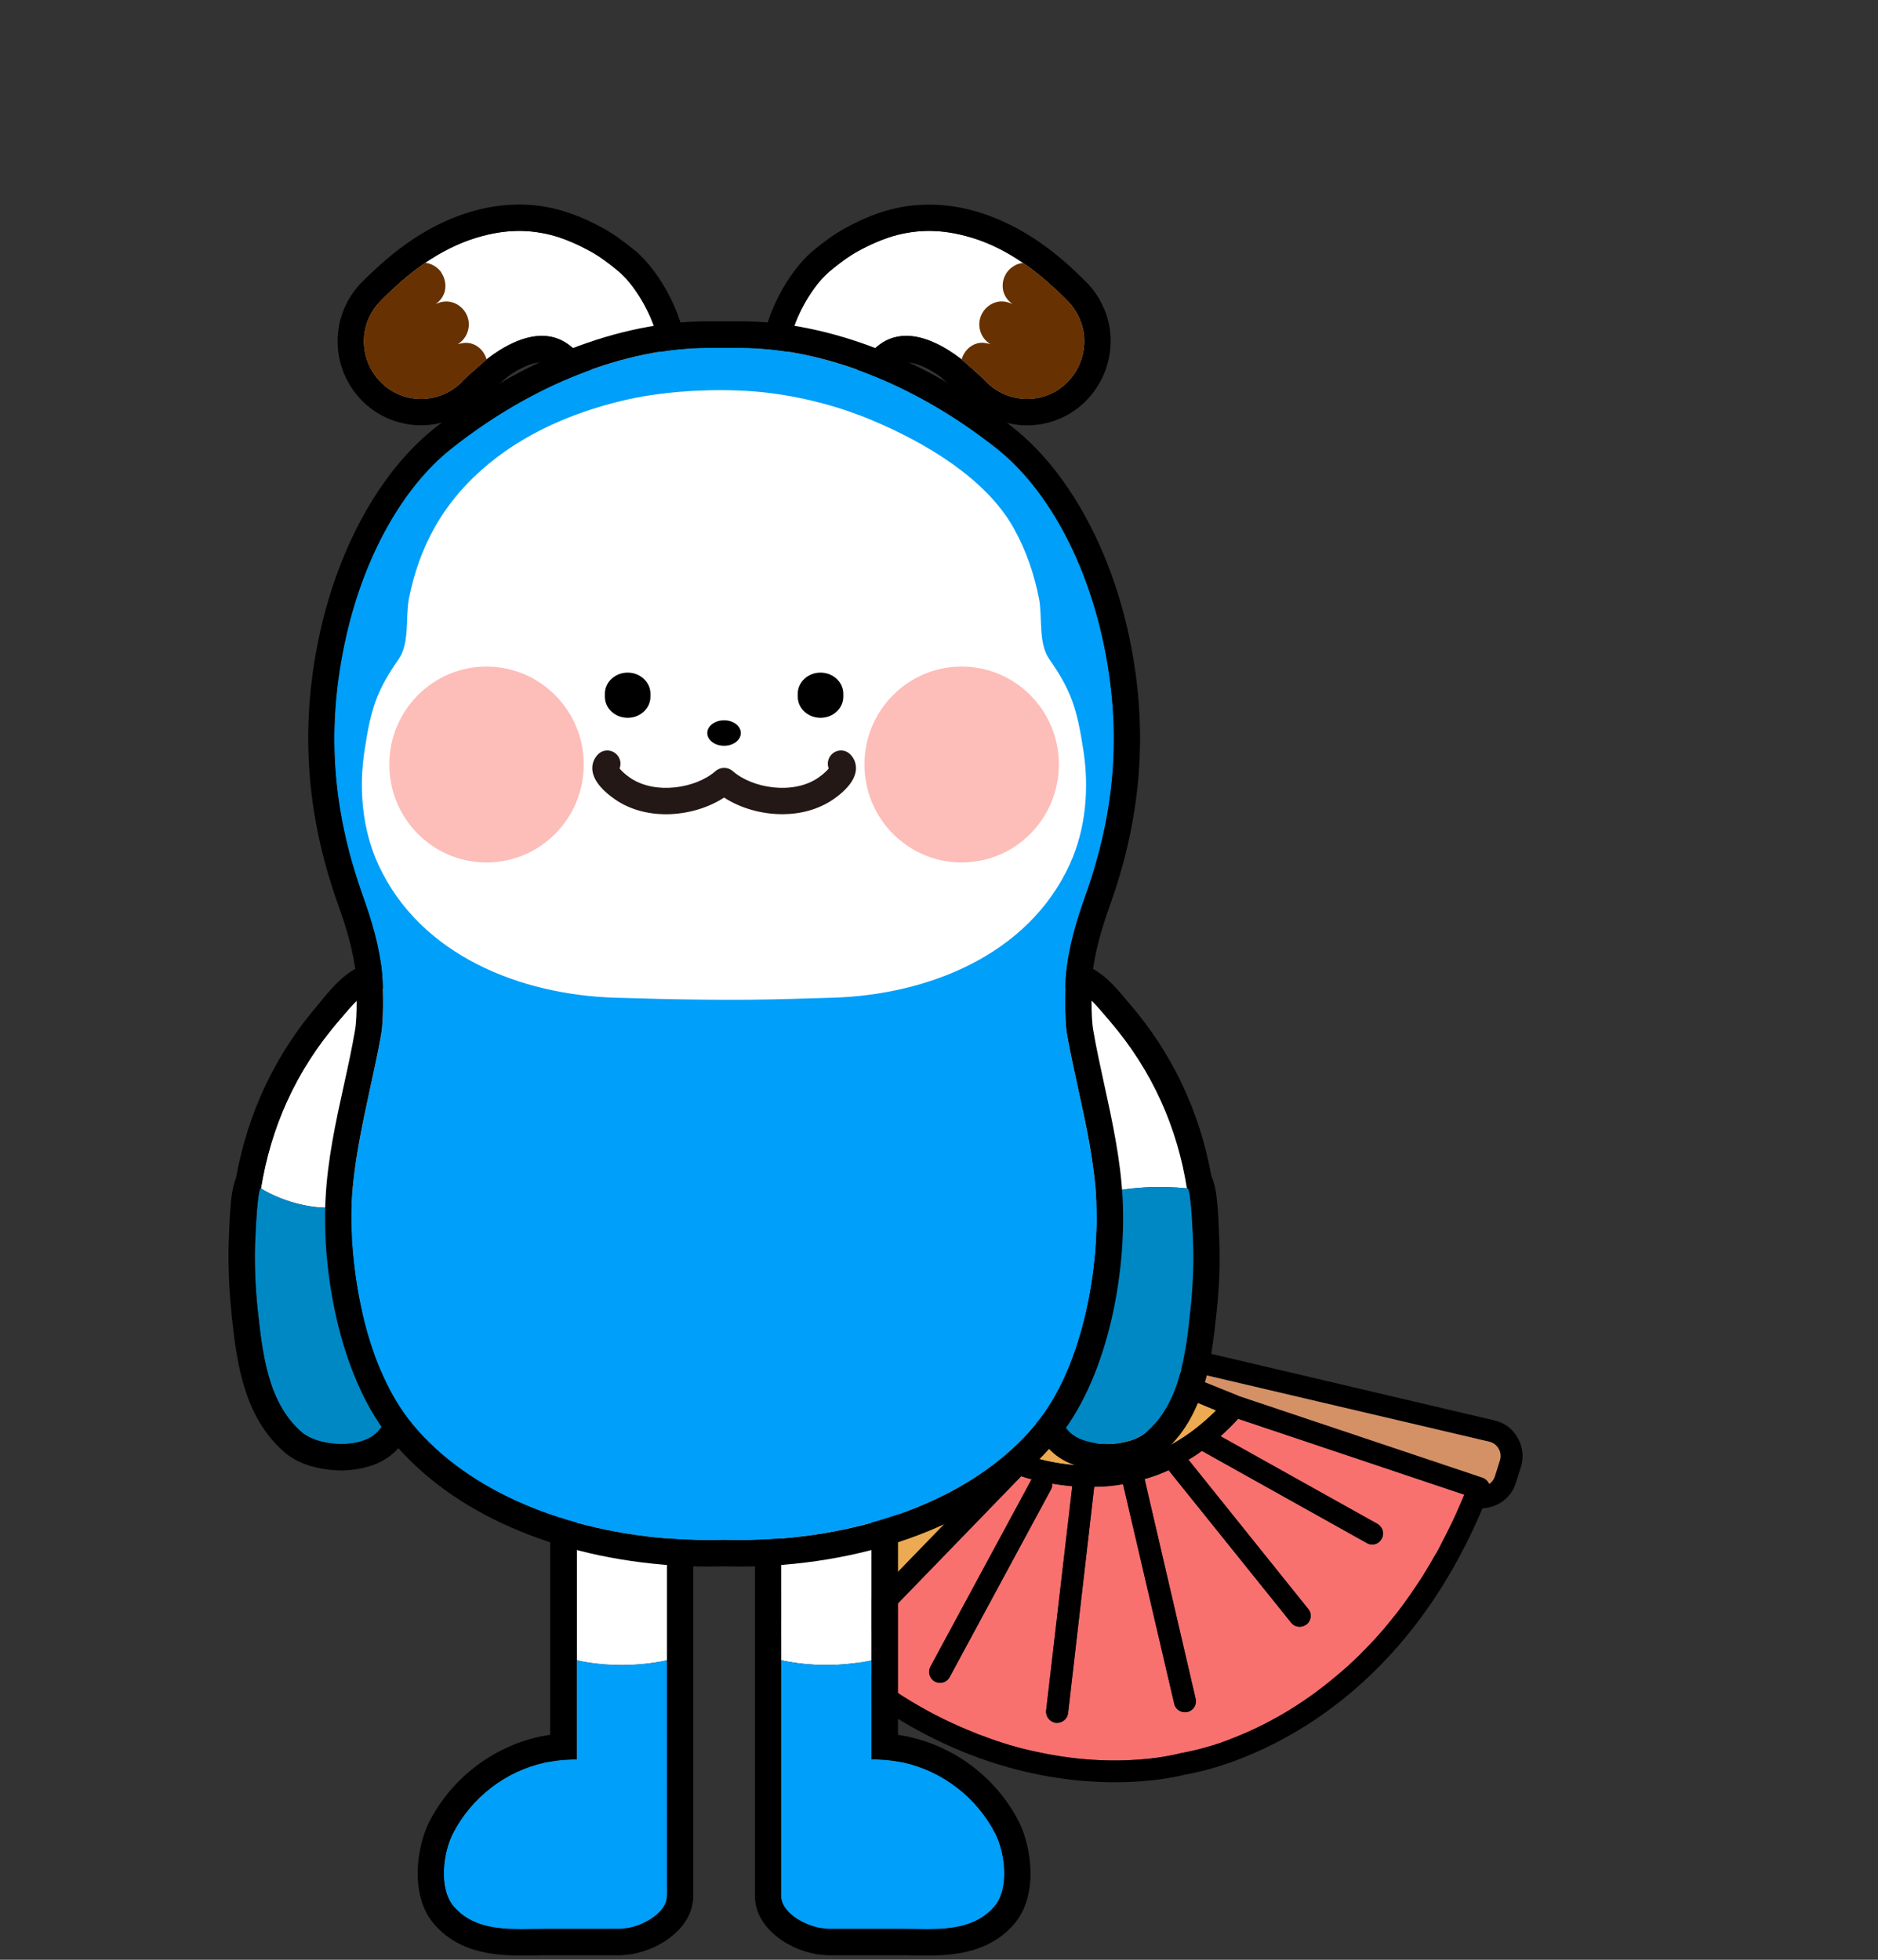 <?xml version="1.0" encoding="utf-8"?>
<!-- Generator: Adobe Illustrator 24.1.1, SVG Export Plug-In . SVG Version: 6.00 Build 0)  -->
<svg version="1.1" id="Layer_1" xmlns="http://www.w3.org/2000/svg" xmlns:xlink="http://www.w3.org/1999/xlink" x="0px" y="0px"
	 viewBox="0 0 230 240" style="enable-background:new 0 0 230 240;" xml:space="preserve">
<rect x="0" y="0" width="230" height="240" fill="#333333" stroke="none"/>
<g>
	<path style="fill:#F8716F;" d="M179.33,183.05l-0.48,1.13c-0.75,1.78-1.59,3.45-2.42,5.04c-0.24,0.51-0.51,0.97-0.81,1.45
		c-0.27,0.51-0.59,1.02-0.89,1.53c-0.35,0.59-0.7,1.16-1.08,1.7c-1.16,1.78-2.34,3.39-3.58,4.87c-0.32,0.4-0.65,0.81-1,1.18
		c-0.43,0.51-0.89,1-1.35,1.48c-0.46,0.46-0.89,0.92-1.32,1.35c-0.92,0.89-1.8,1.7-2.72,2.45c-4.5,3.82-8.89,6.11-12.33,7.49
		c-0.65,0.27-1.27,0.48-1.83,0.7c-2.48,0.83-4.25,1.16-4.85,1.27c-0.05,0-0.11,0-0.13,0.03c-0.19,0.05-0.54,0.13-1,0.22
		c-0.46,0.08-1.02,0.19-1.7,0.3c-2.75,0.38-7.24,0.67-12.82-0.3c-0.51-0.08-1.02-0.19-1.56-0.3c-2.23-0.43-4.6-1.1-7.08-2.05
		c-0.4-0.13-0.81-0.3-1.18-0.46c-4.85-1.91-10.1-4.9-15.4-9.4l21.27-21.95c0.4,0.13,0.81,0.27,1.27,0.38l-12.39,22.94
		c-0.35,0.65-0.11,1.48,0.54,1.83c0.22,0.11,0.43,0.16,0.65,0.16c0.48,0,0.94-0.27,1.18-0.73l12.39-22.94
		c0.13-0.24,0.19-0.48,0.13-0.73c0.78,0.13,1.62,0.24,2.48,0.32l-3.2,27.47c-0.08,0.75,0.46,1.4,1.18,1.51h0.16
		c0.67,0,1.27-0.51,1.35-1.18l3.2-27.73c1.13,0,2.32-0.11,3.53-0.32l6.27,26.9c0.13,0.62,0.7,1.02,1.32,1.02c0.08,0,0.19,0,0.3-0.03
		c0.73-0.16,1.18-0.89,1-1.62l-6.25-26.9c0.97-0.27,1.94-0.62,2.94-1.08l15,18.66c0.27,0.35,0.67,0.51,1.05,0.51
		c0.3,0,0.59-0.11,0.86-0.3c0.57-0.46,0.67-1.32,0.19-1.88l-14.67-18.28c0.54-0.3,1.1-0.67,1.64-1.08l20.19,11.28
		c0.22,0.13,0.43,0.19,0.67,0.19c0.46,0,0.92-0.24,1.16-0.7c0.38-0.65,0.13-1.45-0.51-1.83l-19.14-10.69l-0.08-0.05
		c0.73-0.65,1.45-1.35,2.15-2.13L179.33,183.05z"/>
	<path style="fill:#ECAA52;" d="M148.93,172.73c-7.84,7.89-16.56,7.32-21.78,5.92l2.02-2.07c0.94,0.11,1.97,0.19,3.02,0.19
		c1.13,0,2.32-0.08,3.55-0.27c0.51-0.08,1.08-0.16,1.62-0.3c0.13-0.03,0.24-0.05,0.35-0.08c0.43-0.08,0.83-0.22,1.27-0.35
		c0.08,0,0.13,0,0.22-0.05c0.27-0.08,0.51-0.16,0.75-0.24c0.19-0.05,0.38-0.13,0.54-0.19c0.32-0.13,0.65-0.24,0.97-0.4
		c0.67-0.27,1.32-0.59,1.97-0.94c0.32-0.16,0.65-0.35,1-0.57c0.32-0.19,0.65-0.38,0.97-0.62c0.46-0.3,0.89-0.59,1.35-0.94
		L148.93,172.73z"/>
	<path style="fill:#D57430;" d="M143.76,170.63c-4.25,2.75-8.54,3.5-12.14,3.42l5.79-6L143.76,170.63z"/>
	<path d="M185.88,176.1c-0.59-1.1-1.64-1.88-2.85-2.15l-41.95-9.86c0.4-0.62,0.57-1.35,0.54-2.13c-0.05-1.08-0.54-2.1-1.32-2.8
		c-0.4-0.35-0.86-0.59-1.32-0.78c-0.03-0.11-0.05-0.22-0.11-0.3c-0.13-0.35-0.43-0.59-0.78-0.73c-7.51-2.59-12.39,4.5-13.89,8.59
		c-0.13,0.32-0.11,0.73,0.05,1.05c0.13,0.32,0.43,0.57,0.78,0.7l0.46,0.16l-31.69,28.65c-0.83,0.75-1.29,1.8-1.29,2.94
		c0,1.1,0.46,2.15,1.29,2.91l2.67,2.45c0.75,0.7,1.72,1.02,2.67,1.02c1.02,0,2.02-0.4,2.8-1.16c13.33,11.34,26.33,13.6,34.6,13.6
		c4.58,0,7.7-0.7,8.62-0.94c2.83-0.46,24.69-4.82,36.4-32.61c1.86-0.08,3.53-1.27,4.09-3.12l0.62-1.94
		C186.63,178.47,186.5,177.18,185.88,176.1z M143.74,170.63c-0.16,0.11-0.35,0.22-0.51,0.3c-0.16,0.11-0.32,0.22-0.48,0.3
		c-0.78,0.48-1.56,0.86-2.34,1.18c-0.4,0.16-0.78,0.32-1.18,0.46c-0.08,0.03-0.19,0.05-0.27,0.08c-1.02,0.38-2.05,0.62-3.02,0.78
		c-0.38,0.05-0.73,0.11-1.08,0.16c-0.46,0.05-0.92,0.11-1.37,0.13c-0.65,0.03-1.27,0.03-1.86,0.03l2.5-2.61l0.3-0.3l1.72-1.78
		l1.27-1.32L143.74,170.63z M144.41,173.38c0.32-0.19,0.65-0.4,0.97-0.62c0.27-0.19,0.54-0.35,0.81-0.57
		c0.11-0.05,0.19-0.11,0.27-0.19c0.08-0.05,0.19-0.11,0.27-0.19l2.21,0.92c-0.03,0.03-0.05,0.05-0.08,0.08l-0.11,0.11
		c-0.81,0.78-1.62,1.48-2.42,2.1c-7.11,5.47-14.54,4.87-19.17,3.64l2.02-2.07c0.94,0.11,1.97,0.19,3.02,0.19
		c1.13,0,2.32-0.08,3.55-0.27c0.54-0.08,1.08-0.16,1.62-0.3c0.13-0.03,0.24-0.05,0.35-0.08c0.43-0.08,0.83-0.19,1.27-0.35
		c0.08,0,0.13,0,0.22-0.05c0.27-0.08,0.51-0.16,0.75-0.24c0.19-0.05,0.38-0.13,0.54-0.19c0.32-0.11,0.65-0.24,0.97-0.4
		c0.57-0.22,1.1-0.48,1.64-0.78c0.11-0.05,0.22-0.11,0.32-0.16C143.74,173.78,144.06,173.59,144.41,173.38z M129.55,162.23
		c0.13-0.16,0.3-0.32,0.43-0.46c0.35-0.35,0.73-0.67,1.1-0.94c0.16-0.11,0.32-0.22,0.48-0.32c0.13-0.08,0.3-0.16,0.43-0.24
		c0.19-0.11,0.4-0.19,0.62-0.3c0.16-0.05,0.35-0.13,0.54-0.16c0.24-0.08,0.51-0.16,0.78-0.19c0.24-0.05,0.48-0.08,0.73-0.08
		l-6.89,6.22l-0.48-0.16C127.74,164.68,128.5,163.39,129.55,162.23z M98.28,202.81l-2.69-2.45c-0.27-0.24-0.4-0.57-0.4-0.92
		c0-0.35,0.13-0.7,0.4-0.94l29.67-26.85l3.12-2.83l2.29-2.07l1.91-1.72l1.4-1.27l0.13-0.11l0.08-0.08l2.64-2.4
		c0.22-0.22,0.54-0.32,0.83-0.32c0.16,0,0.35,0.03,0.48,0.11c0.13,0.05,0.24,0.13,0.32,0.22c0.27,0.22,0.43,0.54,0.43,0.89
		c0.03,0.35-0.11,0.67-0.35,0.92l-0.4,0.43l-1.43,1.45l-0.3,0.3l-0.62,0.65l-1.1,1.16l-0.19,0.19v0.03l-1.48,1.51l-0.78,0.81
		l-0.4,0.4l-3.72,3.82l-2.21,2.26l-0.03,0.03l-1.62,1.67l-0.57,0.59l-0.05,0.05l-1.4,1.43l-20.49,21.16l-1.78,1.83
		c-0.05,0.05-0.11,0.08-0.16,0.11C99.39,203.24,98.72,203.21,98.28,202.81z M178.85,184.18c-0.75,1.78-1.59,3.45-2.42,5.04
		c-0.24,0.51-0.51,0.97-0.81,1.45c-0.27,0.51-0.59,1.02-0.89,1.53c-0.35,0.59-0.7,1.16-1.08,1.7c-1.16,1.78-2.34,3.39-3.58,4.87
		c-0.32,0.4-0.65,0.81-1,1.18c-0.43,0.51-0.89,1-1.35,1.48c-0.46,0.46-0.89,0.92-1.32,1.35c-0.92,0.89-1.8,1.7-2.72,2.45
		c-4.5,3.82-8.89,6.11-12.33,7.49c-0.65,0.27-1.27,0.48-1.83,0.7c-2.48,0.83-4.25,1.16-4.85,1.27c-0.05,0-0.11,0-0.13,0.03
		c-0.19,0.05-0.54,0.13-1,0.22c-0.46,0.11-1.02,0.19-1.7,0.3c-2.75,0.38-7.24,0.67-12.82-0.3c-0.51-0.08-1.02-0.19-1.56-0.3
		c-2.23-0.43-4.6-1.1-7.08-2.05c-0.38-0.13-0.78-0.27-1.18-0.46c-4.85-1.91-10.1-4.9-15.4-9.4l21.27-21.95
		c0.4,0.13,0.81,0.27,1.27,0.38l-12.39,22.94c-0.35,0.65-0.11,1.48,0.54,1.83c0.22,0.11,0.43,0.16,0.65,0.16
		c0.48,0,0.94-0.27,1.18-0.73l12.39-22.94c0.13-0.24,0.19-0.48,0.13-0.73c0.78,0.13,1.62,0.24,2.48,0.32l-3.2,27.47
		c-0.08,0.75,0.46,1.4,1.18,1.51h0.16c0.67,0,1.27-0.51,1.35-1.18l3.2-27.73c1.13,0,2.32-0.11,3.53-0.32l6.27,26.9
		c0.13,0.62,0.7,1.02,1.32,1.02c0.08,0,0.19,0,0.3-0.03c0.73-0.16,1.18-0.89,1-1.62l-6.25-26.9c0.97-0.27,1.94-0.62,2.94-1.08
		l15,18.66c0.27,0.35,0.67,0.51,1.05,0.51c0.3,0,0.59-0.11,0.86-0.3c0.57-0.46,0.67-1.32,0.19-1.88l-14.67-18.28
		c0.54-0.3,1.1-0.67,1.64-1.08l20.19,11.28c0.22,0.13,0.43,0.19,0.67,0.19c0.46,0,0.92-0.24,1.16-0.7c0.38-0.65,0.13-1.45-0.51-1.83
		l-19.14-10.69l-0.08-0.05c0.73-0.65,1.45-1.35,2.15-2.13l27.71,9.29L178.85,184.18z M183.7,178.82l-0.62,1.97
		c-0.13,0.4-0.38,0.73-0.7,0.94c0-0.03-0.03-0.05-0.03-0.08c-0.16-0.32-0.46-0.59-0.81-0.7l-29.81-9.99l-0.16-0.08l-4.55-1.83
		l-0.24-0.08l-4.52-1.83l40.15,9.42c0.48,0.11,0.89,0.43,1.13,0.86C183.8,177.85,183.83,178.36,183.7,178.82z"/>
	<path style="fill:#D49166;" d="M183.7,178.82l-0.62,1.97c-0.13,0.4-0.38,0.73-0.7,0.94c0-0.03-0.03-0.05-0.03-0.08
		c-0.16-0.32-0.46-0.59-0.81-0.7l-29.81-9.99l-0.16-0.08l-4.55-1.83l-0.24-0.08l-4.52-1.83l40.15,9.42
		c0.48,0.11,0.89,0.43,1.13,0.86C183.8,177.85,183.83,178.36,183.7,178.82z"/>
	<path style="fill:#BE723F;" d="M134.66,159.54l-6.89,6.22l-0.48-0.16c0.46-0.92,1.21-2.21,2.26-3.37c0.13-0.16,0.27-0.32,0.43-0.46
		c0.35-0.35,0.73-0.67,1.1-0.94c0.13-0.11,0.3-0.22,0.48-0.32c0.13-0.08,0.3-0.16,0.43-0.24c0.19-0.11,0.4-0.19,0.62-0.3
		c0.16-0.05,0.35-0.13,0.54-0.16c0.24-0.08,0.51-0.16,0.78-0.19C134.18,159.57,134.42,159.54,134.66,159.54z"/>
	<path style="fill:#ECAA52;" d="M138.92,162.07c0.03,0.35-0.11,0.67-0.35,0.92l-38.56,39.77c-0.46,0.48-1.24,0.51-1.72,0.05
		l-2.69-2.45c-0.27-0.24-0.4-0.57-0.4-0.92c0-0.35,0.13-0.7,0.4-0.94l41.25-37.32c0.22-0.22,0.54-0.32,0.83-0.32
		s0.59,0.11,0.81,0.32C138.76,161.4,138.92,161.72,138.92,162.07z"/>
</g>
<g>
	<path style="fill:#FFFFFF;" d="M78.82,48.56c-0.57,0.43-1.1,0.59-1.64,0.59c-2.77,0-5.22-4.77-6.84-6.35
		c-1.21-1.18-2.56-1.67-3.96-1.67c-2.32,0-4.74,1.29-6.79,2.88c0,0.03-2.15,1.86-2.96,2.67v0.03c-1.37,1.43-3.23,2.15-5.06,2.15
		c-1.72,0-3.47-0.62-4.82-1.94c-1.75-1.67-2.45-4.04-2.1-6.25c0.22-1.35,0.83-2.61,1.83-3.69c0.22-0.24,0.83-0.86,1.78-1.72
		c2.91-2.72,6.3-5.01,10.15-6.17c1.8-0.54,3.53-0.81,5.17-0.81c1.48,0,2.93,0.22,4.36,0.62c1.43,0.43,2.85,1.05,4.34,1.86
		c1.21,0.67,2.34,1.53,3.42,2.42C79.12,36.01,83.51,44.98,78.82,48.56z"/>
	<path d="M77.77,30.68c-1.45-1.18-2.69-2.07-3.93-2.75c-1.72-0.94-3.37-1.64-5.01-2.13c-1.75-0.51-3.47-0.75-5.25-0.75
		c-1.99,0-3.99,0.3-6.11,0.94c-3.96,1.21-7.81,3.53-11.42,6.92c-0.92,0.81-1.59,1.51-1.91,1.83c-1.16,1.24-1.99,2.72-2.42,4.31
		c-0.11,0.35-0.19,0.73-0.24,1.1c-0.54,3.34,0.59,6.73,3.04,9.1c1.91,1.83,4.42,2.83,7.05,2.83c2.77,0,5.47-1.16,7.4-3.18
		c0.27-0.27,0.78-0.73,1.32-1.21c0.83-0.67,1.72-1.4,1.83-1.53c1.62-1.16,3.12-1.8,4.25-1.8c0.65,0,1.18,0.24,1.7,0.75
		c0.27,0.27,0.78,0.94,1.24,1.56c1.8,2.4,4.25,5.71,7.86,5.71c1.27,0,2.5-0.43,3.58-1.24c2.13-1.62,3.26-4.01,3.34-6.92
		C84.21,39.22,80.89,33.29,77.77,30.68z M78.82,48.56c-0.57,0.43-1.1,0.59-1.64,0.59c-2.77,0-5.22-4.77-6.84-6.35
		c-1.21-1.18-2.56-1.67-3.96-1.67c-2.32,0-4.74,1.29-6.79,2.88c0,0.03-2.15,1.86-2.96,2.67v0.03c-1.37,1.43-3.23,2.15-5.06,2.15
		c-1.72,0-3.47-0.62-4.82-1.94c-1.75-1.67-2.45-4.04-2.1-6.25c0.22-1.35,0.83-2.61,1.83-3.69c0.22-0.24,0.83-0.86,1.78-1.72
		c1.18-1.1,2.45-2.15,3.8-3.07c1.97-1.32,4.07-2.42,6.35-3.1c1.8-0.54,3.53-0.81,5.17-0.81c1.48,0,2.93,0.22,4.36,0.62
		c1.43,0.43,2.85,1.05,4.34,1.86c1.21,0.67,2.34,1.53,3.42,2.42C79.12,36.01,83.51,44.98,78.82,48.56z"/>
	<path style="fill:#673101;" d="M59.59,44.01c0,0.03-2.15,1.86-2.96,2.67v0.03c-1.37,1.43-3.23,2.15-5.06,2.15
		c-1.72,0-3.47-0.62-4.82-1.94c-1.75-1.67-2.45-4.04-2.1-6.25c0.22-1.35,0.83-2.61,1.83-3.69c0.22-0.24,0.83-0.86,1.78-1.72
		c1.18-1.1,2.45-2.15,3.8-3.07c0.13,0,0.24,0.03,0.35,0.05c0.03,0,0.03,0,0.05,0c0.03,0,0.03,0.03,0.05,0.03
		c1.08,0.3,1.56,1.13,1.56,1.13v0.03c0.43,0.65,0.59,1.45,0.4,2.26c-0.19,0.67-0.59,1.18-1.13,1.56c0.59-0.3,1.29-0.43,1.99-0.24
		c1.48,0.4,2.4,1.94,1.99,3.45c-0.19,0.73-0.65,1.32-1.27,1.7c0.48-0.16,1.05-0.24,1.59-0.11C58.65,42.31,59.33,43.1,59.59,44.01z"
		/>
</g>
<g>
	<path style="fill:#FFFFFF;" d="M130.61,46.92c-1.35,1.32-3.1,1.94-4.82,1.94c-1.86,0-3.69-0.73-5.06-2.15c0,0,0-0.03-0.03-0.03
		c-0.78-0.81-2.93-2.64-2.93-2.67c-2.07-1.59-4.47-2.88-6.79-2.88c-1.4,0-2.75,0.48-3.96,1.67c-1.62,1.59-4.07,6.35-6.84,6.35
		c-0.54,0-1.08-0.16-1.64-0.59c-4.71-3.58-0.3-12.55,3.12-15.38c1.08-0.89,2.21-1.75,3.42-2.42c1.48-0.81,2.91-1.43,4.34-1.86
		c1.43-0.4,2.88-0.62,4.36-0.62c1.64,0,3.37,0.27,5.17,0.81c3.85,1.16,7.24,3.45,10.15,6.17c0.94,0.86,1.56,1.48,1.78,1.72
		c1,1.08,1.59,2.34,1.83,3.69C133.06,42.88,132.36,45.25,130.61,46.92z"/>
	<path d="M135.89,40.13c-0.32-1.99-1.24-3.85-2.64-5.36c-0.35-0.35-1.02-1.05-1.97-1.91c-0.35-0.32-0.7-0.65-1.05-0.94
		c-3.29-2.83-6.76-4.82-10.34-5.92c-2.13-0.65-4.12-0.94-6.11-0.94c-1.78,0-3.5,0.24-5.28,0.75c-1.62,0.48-3.26,1.18-4.98,2.13
		c-1.24,0.67-2.48,1.56-3.93,2.75c-3.12,2.61-6.44,8.54-6.33,13.54c0.05,2.91,1.21,5.3,3.34,6.92c1.08,0.81,2.32,1.24,3.58,1.24
		c3.61,0,6.06-3.31,7.86-5.71c0.46-0.62,0.94-1.29,1.24-1.56c0.51-0.51,1.05-0.75,1.7-0.75c1.13,0,2.64,0.65,4.25,1.8
		c0.16,0.22,2.37,1.97,3.1,2.69c0.03,0.03,0.03,0.03,0.05,0.05c1.91,2.02,4.63,3.18,7.4,3.18c2.64,0,5.14-1,7.05-2.83
		C135.29,46.89,136.42,43.5,135.89,40.13z M130.61,46.92c-1.35,1.32-3.1,1.94-4.82,1.94c-1.86,0-3.69-0.73-5.06-2.15
		c0,0,0-0.03-0.03-0.03c-0.78-0.81-2.93-2.64-2.93-2.67c-2.07-1.59-4.47-2.88-6.79-2.88c-1.4,0-2.75,0.48-3.96,1.67
		c-1.62,1.59-4.07,6.35-6.84,6.35c-0.54,0-1.08-0.16-1.64-0.59c-4.71-3.58-0.3-12.55,3.12-15.38c1.08-0.89,2.21-1.75,3.42-2.42
		c1.48-0.81,2.91-1.43,4.34-1.86c1.43-0.4,2.88-0.62,4.36-0.62c1.64,0,3.37,0.27,5.17,0.81c2.29,0.67,4.39,1.78,6.35,3.12h0.03
		c1.35,0.92,2.58,1.94,3.77,3.04c0.94,0.86,1.56,1.48,1.78,1.72c1,1.08,1.59,2.34,1.83,3.69C133.06,42.88,132.36,45.25,130.61,46.92
		z"/>
	<path style="fill:#673101;" d="M130.61,46.92c-1.35,1.32-3.1,1.94-4.82,1.94c-1.86,0-3.69-0.73-5.06-2.15c0,0,0-0.03-0.03-0.03
		c-0.78-0.81-2.93-2.64-2.93-2.67c0.27-0.92,0.94-1.7,1.94-1.97c0.54-0.13,1.08-0.05,1.59,0.11c-0.62-0.38-1.08-0.97-1.27-1.7
		c-0.4-1.51,0.51-3.04,1.99-3.45c0.7-0.19,1.37-0.05,1.99,0.24c-0.54-0.38-0.94-0.89-1.13-1.56c-0.24-0.97,0.05-1.97,0.7-2.64
		c0.78-0.78,1.59-0.83,1.72-0.83h0.03c1.35,0.92,2.58,1.94,3.77,3.04c0.94,0.86,1.56,1.48,1.78,1.72c1,1.08,1.59,2.34,1.83,3.69
		C133.06,42.88,132.36,45.25,130.61,46.92z"/>
</g>
<g>
	<path style="fill:#FFFFFF;" d="M81.68,171.41v31.91c0,0-2.37,0.59-5.52,0.59c-2.96,0-5.25-0.51-5.52-0.59v-31.91
		c0-2.13,1.7-3.82,3.8-3.82C76.53,167.59,81.68,169.28,81.68,171.41z"/>
	<path style="fill-rule:evenodd;clip-rule:evenodd;fill:#009FF9;" d="M81.68,203.32v28.89c0,1.91-2.64,3.53-4.77,3.9l-0.94,0.11
		h-9.21c-0.94,0-1.91,0.03-2.91,0.03c-3.02,0-6.11-0.3-8.24-2.72c-1.91-2.18-1.37-6.57-0.16-8.97c2.26-4.42,6.46-7.67,11.31-8.72
		c0,0,0.22-0.03,0.27-0.05c0.65-0.11,1.24-0.22,1.78-0.24c0.22-0.03,0.43-0.05,0.65-0.05c0.32-0.03,0.65-0.03,0.94-0.03h0.22v-12.14
		c0,0,0,0,0.03,0c0.27,0.08,2.56,0.59,5.52,0.59C79.31,203.91,81.68,203.32,81.68,203.32z"/>
	<path d="M70.61,203.32v12.14h0.03v-12.14C70.61,203.32,70.61,203.32,70.61,203.32z"/>
	<path d="M74.43,164.36c-3.88,0-7.05,3.15-7.05,7.05v41.04c-0.32,0.05-0.65,0.11-0.97,0.16l-0.38,0.08
		c-5.74,1.27-10.77,5.14-13.46,10.42c-1.56,3.1-2.42,9.07,0.62,12.55c2.93,3.37,7.05,3.82,10.66,3.82h1.56
		c0.46-0.03,0.92-0.03,1.35-0.03h9.21c0.11,0,0.22,0,0.32-0.03l0.94-0.08c0.08-0.03,0.16-0.03,0.24-0.05
		c3.61-0.65,7.43-3.37,7.43-7.08v-60.8C84.91,166.11,76.64,164.36,74.43,164.36z M81.68,232.21c0,1.91-2.64,3.53-4.77,3.9
		l-0.94,0.11h-9.21c-0.94,0-1.91,0.03-2.91,0.03c-3.02,0-6.11-0.3-8.24-2.72c-1.91-2.18-1.37-6.57-0.16-8.97
		c2.26-4.42,6.46-7.67,11.31-8.72c0,0,0.22-0.03,0.27-0.05c0.65-0.11,1.24-0.22,1.78-0.24c0.22-0.03,0.43-0.05,0.65-0.05
		c0.32-0.03,0.65-0.03,0.94-0.03h0.22v-12.14c0,0,0,0,0.03,0v-31.91c0-2.13,1.7-3.82,3.8-3.82c2.1,0,7.24,1.7,7.24,3.82V232.21z"/>
</g>
<g>
	<path style="fill:#FFFFFF;" d="M106.75,171.41v31.91c0,0-2.4,0.59-5.55,0.59c-3.15,0-5.52-0.59-5.52-0.59v-31.91
		c0-2.13,5.14-3.82,7.24-3.82C105.02,167.59,106.75,169.28,106.75,171.41z"/>
	<path style="fill-rule:evenodd;clip-rule:evenodd;fill:#009FF9;" d="M121.74,233.53c-2.13,2.42-5.22,2.72-8.24,2.72
		c-1,0-1.97-0.03-2.91-0.03h-9.21l-0.92-0.11c-2.15-0.38-4.79-1.99-4.79-3.9v-28.89c0,0,2.37,0.59,5.52,0.59
		c3.15,0,5.55-0.59,5.55-0.59v12.14h0.22c0.3,0,0.62,0,0.94,0.03c0.22,0,0.43,0.03,0.65,0.05c0.54,0.03,1.13,0.13,1.78,0.24
		c0.05,0.03,0.27,0.05,0.27,0.05c4.85,1.05,9.05,4.31,11.31,8.72C123.12,226.96,123.66,231.35,121.74,233.53z"/>
	<path d="M124.79,223.11c-2.69-5.28-7.73-9.16-13.52-10.42l-0.19-0.05c-0.38-0.05-0.75-0.13-1.1-0.19v-41.04
		c0-3.9-3.18-7.05-7.05-7.05c-2.21,0-10.47,1.75-10.47,7.05v60.8c0,3.72,3.82,6.44,7.43,7.08c0.08,0.03,0.16,0.03,0.24,0.05
		l0.94,0.08c0.11,0.03,0.22,0.03,0.32,0.03h9.21c0.43,0,0.89,0,1.35,0.03h1.56c3.64,0,7.73-0.46,10.66-3.82
		C127.21,232.18,126.35,226.21,124.79,223.11z M121.74,233.53c-2.13,2.42-5.22,2.72-8.24,2.72c-1,0-1.97-0.03-2.91-0.03h-9.21
		l-0.92-0.11c-2.15-0.38-4.79-1.99-4.79-3.9v-60.8c0-2.13,5.14-3.82,7.24-3.82c2.1,0,3.82,1.7,3.82,3.82v44.05h0.22
		c0.3,0,0.62,0,0.94,0.03c0.22,0,0.43,0.03,0.65,0.05c0.54,0.03,1.13,0.13,1.78,0.24c0.05,0.03,0.27,0.05,0.27,0.05
		c4.85,1.05,9.05,4.31,11.31,8.72C123.12,226.96,123.66,231.35,121.74,233.53z"/>
</g>
<g>
	<path style="fill:#FFFFFF;" d="M44.79,139.56c-0.78,2.61-1.32,5.25-1.59,7.92c-3.85,1.18-8.62-0.3-11.26-1.94
		c1.18-7.32,4.2-14.35,9.59-20.57c1.21-1.37,2.96-3.85,5.04-3.93C54.24,120.71,45.6,136.84,44.79,139.56z"/>
	<path style="fill:#0088C5;" d="M42.93,176.77c-0.57,0.08-1.24,0.08-1.91,0.03c-1.45-0.11-2.99-0.54-3.96-1.32
		c-4.42-3.72-4.95-10.21-5.52-15.29c-0.27-2.64-0.38-5.3-0.3-7.97c0-0.08,0.03-0.24,0.03-0.46c0.03-0.57,0.08-1.51,0.13-2.5
		c0.11-1.4,0.24-2.85,0.38-3.45c0.03-0.08,0.05-0.13,0.08-0.19c0.03-0.05,0.05-0.08,0.08-0.08h0.03c2.64,1.64,7.38,3.12,11.23,1.94
		h0.03c-0.08,0.7-0.16,1.43-0.19,2.15c0.05,1.59,0.16,3.23,0.16,3.55c0.03,5.33,1.8,9.51,3.39,14.49
		C47.8,171.38,48.42,176.1,42.93,176.77z"/>
	<path d="M48.85,164.17c-1.29-3.8-2.4-7.08-2.42-10.99c0-0.16,0-0.54-0.03-1.08c-0.05-0.65-0.11-1.53-0.13-2.42
		c0.19-3.23,0.73-6.33,1.59-9.18c0.11-0.3,0.54-1.32,0.94-2.21c3.1-7.19,5.68-13.95,3.07-17.93c-1.08-1.64-2.88-2.56-5.09-2.56
		h-0.35c-3.23,0.13-5.44,2.77-6.89,4.52l-0.43,0.54c-5.33,6.14-8.75,13.33-10.21,21.41c-0.65,1.56-0.75,4.12-0.89,7.81
		c-0.08,2.77,0.03,5.6,0.32,8.46l0.05,0.59c0.57,5.25,1.35,12.44,6.6,16.83c1.88,1.56,4.44,1.97,5.79,2.07
		c0.35,0.03,0.7,0.05,1.05,0.05c0.54,0,1.02-0.05,1.51-0.11c3.47-0.43,5.25-2.13,6.11-3.47c1.51-2.4,1.59-5.63,0.22-9.83
		C49.39,165.81,49.12,165,48.85,164.17z M42.93,176.77c-0.32,0.05-0.7,0.08-1.1,0.08c-0.27,0-0.54-0.03-0.81-0.05
		c-1.45-0.11-2.99-0.54-3.96-1.32c-4.42-3.72-4.95-10.21-5.52-15.29c-0.27-2.64-0.38-5.3-0.3-7.97c0-0.08,0.03-0.24,0.03-0.46
		c0.03-0.57,0.05-1.51,0.13-2.5c0.08-1.37,0.22-2.85,0.38-3.45c0.03-0.08,0.05-0.13,0.08-0.19c0.03-0.08,0.05-0.11,0.08-0.08h0.03
		c1.18-7.32,4.17-14.35,9.56-20.57c1.21-1.37,2.96-3.85,5.04-3.93h0.22c7.3,0-1.18,15.83-1.99,18.53c-0.81,2.61-1.32,5.25-1.56,7.92
		c-0.08,0.7-0.16,1.43-0.19,2.15c0.05,1.59,0.16,3.23,0.16,3.55c0.03,5.33,1.8,9.51,3.39,14.49
		C47.8,171.38,48.42,176.1,42.93,176.77z"/>
</g>
<g>
	<path d="M130.58,121.03c0.07,0,0.15,0,0.22,0c2.06,0.08,3.82,2.54,5.02,3.93c5.38,6.23,8.34,13.24,9.51,20.56c0.02,0,0.05,0,0.08,0
		c0.46,0.05,0.68,6.1,0.7,6.7c0.1,2.66-0.02,5.32-0.3,7.96c-0.55,5.09-1.09,11.59-5.52,15.29c-0.96,0.8-2.49,1.22-3.95,1.34
		c-0.27,0.02-0.54,0.03-0.81,0.03c-0.39,0-0.76-0.02-1.11-0.07c-5.93-0.74-4.88-5.4-3.26-9.25c2.09-4.99,3.14-9.92,3.22-15.04
		c0-0.52,0-1.05-0.01-1.57c-0.01-0.38-0.02-0.75-0.04-1.13c-0.05-0.94-0.13-1.89-0.24-2.83c-0.02-0.14-0.02-0.28-0.04-0.42
		c-0.29-2.34-0.77-4.67-1.47-6.96C131.76,136.86,123.28,121.03,130.58,121.03 M130.58,117.8c-2.97,0-4.47,1.6-5.09,2.56
		c-2.61,3.99-0.04,10.75,3.08,17.92c0.39,0.9,0.83,1.91,0.92,2.22c0.62,2.05,1.08,4.21,1.35,6.42l0.04,0.39
		c0.1,0.87,0.17,1.74,0.22,2.62c0.02,0.34,0.03,0.69,0.03,1.04c0.01,0.5,0.01,0.99,0.01,1.48c-0.07,4.69-1.04,9.22-2.97,13.81
		c-1.14,2.73-2.45,6.73-0.56,9.99c1.2,2.08,3.36,3.33,6.4,3.72c0.48,0.06,0.99,0.09,1.51,0.09c0.35,0,0.7-0.01,1.06-0.04
		c1.35-0.1,3.9-0.51,5.77-2.08c5.26-4.4,6.03-11.59,6.6-16.84l0.06-0.58c0.31-2.86,0.42-5.7,0.32-8.43
		c-0.14-3.87-0.23-6.49-0.97-8.05c-1.44-7.99-4.84-15.13-10.1-21.21l-0.45-0.53c-1.46-1.74-3.66-4.38-6.88-4.51
		C130.82,117.8,130.7,117.8,130.58,117.8L130.58,117.8z"/>
	<path style="fill:#FFFFFF;" d="M145.36,145.53c-2.99-0.3-7.08-0.3-11.31,0.89c-0.32-2.32-0.78-4.6-1.48-6.87
		c-0.81-2.72-9.45-18.85-1.78-18.53c2.07,0.08,3.82,2.56,5.04,3.93C141.21,131.18,144.2,138.21,145.36,145.53z"/>
	<path style="fill:#0088C5;" d="M146.11,152.21c0.08,2.67-0.03,5.33-0.3,7.97c-0.57,5.09-1.1,11.58-5.52,15.29
		c-0.97,0.78-2.5,1.21-3.96,1.32c-0.67,0.05-1.35,0.05-1.91-0.03c-5.95-0.75-4.9-5.41-3.28-9.26c2.13-5.06,3.2-10.04,3.26-15.24
		c0-0.67,0-1.35-0.05-2.05c0-0.75-0.05-1.53-0.16-2.32c-0.03-0.48-0.08-0.97-0.13-1.48c4.23-1.18,8.32-1.18,11.31-0.89
		c0.03,0,0.03,0,0.05,0C145.87,145.56,146.09,151.62,146.11,152.21z"/>
</g>
<g>
	<g>
		<path style="fill-rule:evenodd;clip-rule:evenodd;fill:#009FF9;" d="M134.27,146.99c0.43,8.05-1.56,19.84-6.92,26.79
			c-6.33,8.16-17.88,13.49-31.67,14.62c-1.64,0.13-3.45,0.22-5.17,0.22l-1.83-0.03l-1.83,0.03c-1.72,0-3.53-0.08-5.17-0.22
			c-13.79-1.13-25.34-6.46-31.67-14.62c-5.36-6.92-7.35-18.74-6.92-26.79c0.24-4.5,1.24-9.07,2.18-13.46c0.48-2.26,1-4.52,1.4-6.79
			c0.43-2.5,0.16-7.19,0.13-7.43c-0.32-3.5-1.37-6.79-2.34-9.53c-3.88-10.82-4.52-20.95-2.07-31.85
			c2.23-9.86,6.92-18.23,12.82-22.94c9.88-7.86,21.33-12.39,31.45-12.39h4.04c10.12,0,21.57,4.52,31.45,12.39
			c5.9,4.71,10.58,13.09,12.82,22.94c2.45,10.91,1.8,21.03-2.07,31.85c-0.97,2.75-2.02,6-2.34,9.59c-0.03,0.11-0.11,1.64-0.11,3.42
			c0,1.37,0.05,2.88,0.24,3.96c0.4,2.26,0.92,4.52,1.4,6.79C133.05,137.91,134.02,142.49,134.27,146.99z"/>
		<path d="M135.24,132.82c-0.48-2.21-0.97-4.42-1.35-6.65c-0.32-1.75-0.19-5.39-0.13-6.57c0.3-3.15,1.27-6.19,2.18-8.75
			c4.04-11.26,4.74-22.27,2.18-33.66c-2.4-10.56-7.49-19.58-13.95-24.75c-10.45-8.32-22.62-13.09-33.44-13.09h-4.07
			c-10.85,0-23.02,4.77-33.44,13.09c-6.49,5.17-11.58,14.19-13.97,24.75c-2.56,11.39-1.86,22.4,2.18,33.66
			c0.92,2.56,1.88,5.6,2.18,8.7c0.05,1.24,0.19,4.87-0.13,6.62c-0.38,2.23-0.86,4.44-1.35,6.65c-1,4.52-2.02,9.21-2.26,14
			c-0.46,8.91,1.7,21.3,7.59,28.92c6.89,8.89,19.28,14.68,33.95,15.89c1.75,0.13,3.64,0.22,5.44,0.22l1.83-0.03l1.83,0.03
			c1.83,0,3.69-0.08,5.44-0.22c14.67-1.21,27.06-7,33.95-15.89c5.9-7.62,8.05-20.01,7.59-28.92
			C137.25,142.03,136.23,137.35,135.24,132.82z M90.51,188.62l-1.83-0.03l-1.83,0.03c-1.72,0-3.53-0.08-5.17-0.22
			c-13.79-1.13-25.34-6.46-31.67-14.62c-5.36-6.92-7.35-18.74-6.92-26.79c0.24-4.5,1.24-9.07,2.18-13.46c0.48-2.26,1-4.52,1.4-6.79
			c0.43-2.5,0.16-7.19,0.13-7.43c-0.32-3.5-1.37-6.79-2.34-9.53c-3.88-10.82-4.52-20.95-2.07-31.85
			c2.23-9.86,6.92-18.23,12.82-22.94c9.88-7.86,21.33-12.39,31.45-12.39h4.04c10.12,0,21.57,4.52,31.45,12.39
			c5.9,4.71,10.58,13.09,12.82,22.94c2.45,10.91,1.8,21.03-2.07,31.85c-0.97,2.75-2.02,6-2.34,9.59c-0.03,0.11-0.11,1.64-0.11,3.42
			c0,1.37,0.05,2.88,0.24,3.96c0.4,2.26,0.92,4.52,1.4,6.79c0.97,4.39,1.94,8.97,2.18,13.46c0.43,8.05-1.56,19.84-6.92,26.79
			c-6.33,8.16-17.88,13.49-31.67,14.62C94.04,188.54,92.23,188.62,90.51,188.62z"/>
	</g>
	<path style="fill-rule:evenodd;clip-rule:evenodd;fill:#FFFFFF;" d="M94.49,48.16c4.35,0.57,8.61,1.73,12.49,3.38
		c6.34,2.69,13.73,7.02,17.14,13.09c1.51,2.68,2.53,5.63,3.12,8.64c0.45,2.28-0.11,5.48,1.26,7.44c2.78,3.97,3.41,6.21,4.18,11.16
		c0.72,4.66,0.32,9.64-1.66,13.96c-5.14,11.25-17.56,15.99-28.94,16.35c-1.57,0.05-3.18,0.09-4.77,0.14
		c-7.39,0.23-14.67,0.09-22.06-0.14c-11.37-0.36-23.8-5.1-28.94-16.35c-1.97-4.32-2.38-9.3-1.66-13.96
		c0.76-4.95,1.4-7.19,4.18-11.16c1.37-1.96,0.81-5.16,1.26-7.44c0.59-3.02,1.62-5.96,3.12-8.64c3.41-6.07,9.09-10.4,15.43-13.09
		c2.57-1.09,5.24-1.93,7.96-2.56C81.94,47.75,89.08,47.44,94.49,48.16z"/>
	<path style="fill-rule:evenodd;clip-rule:evenodd;fill:#FDBDB8;" d="M71.49,93.62c0,6.63-5.33,12-11.91,12s-11.9-5.37-11.9-12
		c0-6.62,5.33-11.99,11.9-11.99S71.49,87,71.49,93.62"/>
	<path style="fill-rule:evenodd;clip-rule:evenodd;fill:#FDBDB8;" d="M129.68,93.62c0,6.63-5.33,12-11.91,12
		c-6.57,0-11.9-5.37-11.9-12c0-6.62,5.33-11.99,11.9-11.99C124.35,81.63,129.68,87,129.68,93.62"/>
</g>
<g>
	<path style="fill-rule:evenodd;clip-rule:evenodd;" d="M90.73,89.77c0,0.86-0.91,1.56-2.05,1.56s-2.06-0.7-2.06-1.56
		c0-0.86,0.92-1.56,2.06-1.56S90.73,88.91,90.73,89.77"/>
	<path style="fill-rule:evenodd;clip-rule:evenodd;" d="M100.49,87.91L100.49,87.91c-1.54,0-2.79-1.16-2.79-2.59v-0.36
		c0-1.43,1.25-2.59,2.79-2.59s2.79,1.16,2.79,2.59v0.36C103.28,86.75,102.03,87.91,100.49,87.91"/>
	<path style="fill-rule:evenodd;clip-rule:evenodd;" d="M76.87,87.91L76.87,87.91c-1.54,0-2.79-1.16-2.79-2.59v-0.36
		c0-1.43,1.25-2.59,2.79-2.59c1.54,0,2.79,1.16,2.79,2.59v0.36C79.66,86.75,78.41,87.91,76.87,87.91"/>
	<path style="fill:#231815;" d="M95.81,99.71c-2.6,0-5.19-0.77-7.13-2.04c-3.58,2.35-9.37,3-13.38,0.21
		c-1.17-0.81-2.6-2.09-2.75-3.56c-0.07-0.71,0.16-1.39,0.66-1.91c0.61-0.65,1.64-0.67,2.28-0.05c0.49,0.46,0.62,1.16,0.39,1.75
		c0.22,0.28,0.67,0.71,1.26,1.12c3.06,2.13,8.06,1.33,10.48-0.79c0.61-0.54,1.52-0.54,2.13,0c2.42,2.12,7.42,2.92,10.48,0.79
		c0.59-0.41,1.04-0.84,1.26-1.12c-0.23-0.59-0.09-1.29,0.39-1.75c0.64-0.62,1.67-0.6,2.28,0.05c0.5,0.52,0.73,1.2,0.66,1.91
		c-0.15,1.47-1.58,2.75-2.75,3.56C100.22,99.15,98.01,99.71,95.81,99.71z M101.82,94.64h0.03H101.82z"/>
</g>
</svg>
